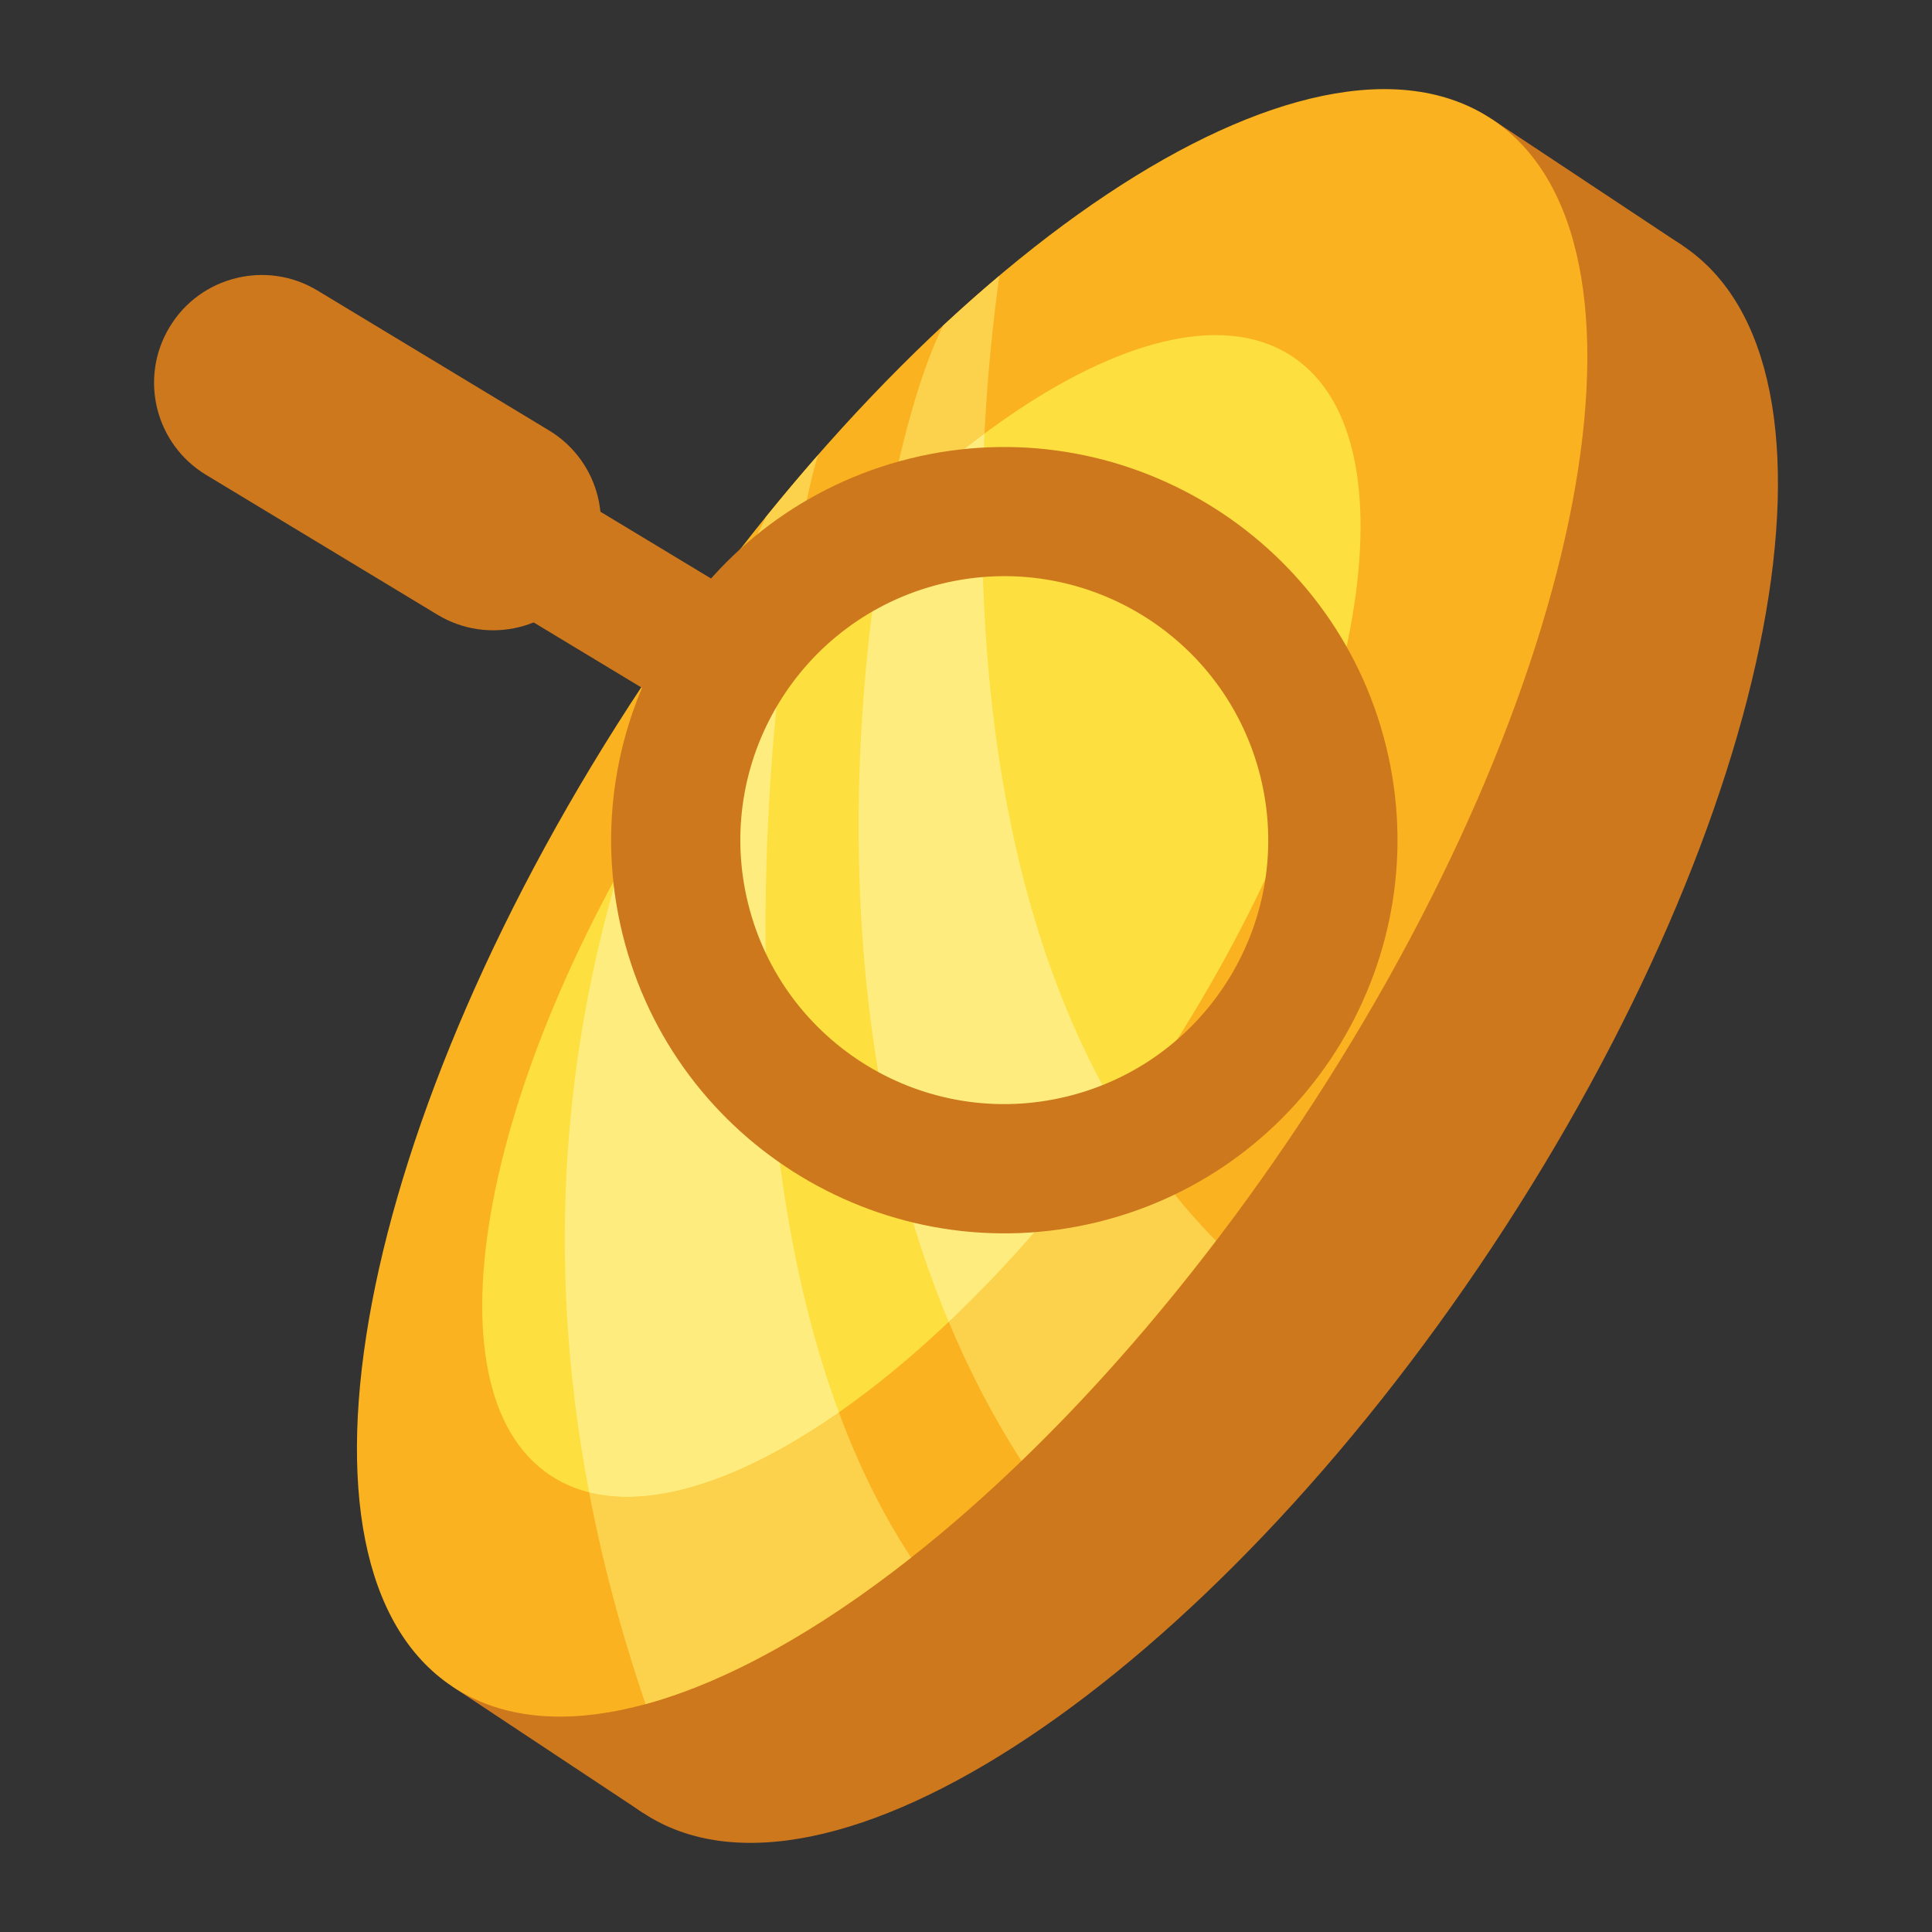 <?xml version="1.0" encoding="UTF-8" standalone="no"?>
<svg
   xmlns:dc="http://purl.org/dc/elements/1.1/"
   xmlns:cc="http://creativecommons.org/ns#"
   xmlns:rdf="http://www.w3.org/1999/02/22-rdf-syntax-ns#"
   xmlns:svg="http://www.w3.org/2000/svg"
   xmlns="http://www.w3.org/2000/svg"
   xmlns:sodipodi="http://sodipodi.sourceforge.net/DTD/sodipodi-0.dtd"
   xmlns:inkscape="http://www.inkscape.org/namespaces/inkscape"
   contentScriptType="text/ecmascript"
   width="200"
   zoomAndPan="magnify"
   contentStyleType="text/css"
   viewBox="0 0 200 200"
   height="200"
   preserveAspectRatio="xMidYMid meet"
   version="1.0"
   id="svg71"
   sodipodi:docname="Favicon Vector ThickHandle WhiteBG.svg"
   inkscape:version="1.0.2 (e86c870879, 2021-01-15)"
   inkscape:export-filename="/home/user/coinsearchr/logos/48x48.png"
   inkscape:export-xdpi="23.040001"
   inkscape:export-ydpi="23.040001">
  <rect x="0" y="0" width="200" height="200" fill="#333333" stroke="none"/>
  <sodipodi:namedview
     pagecolor="#ffffff"
     bordercolor="#666666"
     borderopacity="1"
     objecttolerance="10"
     gridtolerance="10"
     guidetolerance="10"
     inkscape:pageopacity="0"
     inkscape:pageshadow="2"
     inkscape:window-width="1920"
     inkscape:window-height="916"
     id="namedview73"
     showgrid="false"
     inkscape:zoom="2.0346667"
     inkscape:cx="187.5"
     inkscape:cy="128.52228"
     inkscape:window-x="0"
     inkscape:window-y="31"
     inkscape:window-maximized="1"
     inkscape:current-layer="svg71"
     inkscape:document-rotation="0" />
  <defs
     id="defs29">
    <clipPath
       id="clip-0">
      <path
         d="m 140,133 h 82 v 83 h -82 z m 0,0"
         clip-rule="nonzero"
         id="path2" />
    </clipPath>
    <clipPath
       id="clip-1">
      <path
         d="M 230.293,204.297 117.43,232.148 89.578,119.285 202.441,91.434 Z m 0,0"
         clip-rule="nonzero"
         id="path5" />
    </clipPath>
    <clipPath
       id="clip-2">
      <path
         d="M 230.293,204.297 117.43,232.148 89.578,119.285 202.441,91.434 Z m 0,0"
         clip-rule="nonzero"
         id="path8" />
    </clipPath>
    <clipPath
       id="clip-3">
      <path
         d="m 92,116 h 48 v 37 H 92 Z m 0,0"
         clip-rule="nonzero"
         id="path11" />
    </clipPath>
    <clipPath
       id="clip-4">
      <path
         d="M 230.293,204.297 117.43,232.148 89.578,119.285 202.441,91.434 Z m 0,0"
         clip-rule="nonzero"
         id="path14" />
    </clipPath>
    <clipPath
       id="clip-5">
      <path
         d="M 230.293,204.297 117.43,232.148 89.578,119.285 202.441,91.434 Z m 0,0"
         clip-rule="nonzero"
         id="path17" />
    </clipPath>
    <clipPath
       id="clip-6">
      <path
         d="m 131,140 h 21 v 20 h -21 z m 0,0"
         clip-rule="nonzero"
         id="path20" />
    </clipPath>
    <clipPath
       id="clip-7">
      <path
         d="M 230.293,204.297 117.43,232.148 89.578,119.285 202.441,91.434 Z m 0,0"
         clip-rule="nonzero"
         id="path23" />
    </clipPath>
    <clipPath
       id="clip-8">
      <path
         d="M 230.293,204.297 117.43,232.148 89.578,119.285 202.441,91.434 Z m 0,0"
         clip-rule="nonzero"
         id="path26" />
    </clipPath>
  </defs>
  <g
     id="g97"
     transform="translate(-77.048,-87.564)">
    <path
       fill="#ce781d"
       d="m 251.211,112.977 c 18.816,12.465 9.988,58.898 -19.723,103.707 -29.707,44.809 -69.055,71.023 -87.875,58.547 -18.824,-12.469 -9.992,-58.902 19.723,-103.711 29.707,-44.812 69.051,-71.023 87.875,-58.543"
       fill-opacity="1"
       fill-rule="nonzero"
       id="path31" />
    <path
       fill="#ce781d"
       d="M 231.48,99.895 123.895,262.164 143.613,275.23 251.211,112.977 231.48,99.895"
       fill-opacity="1"
       fill-rule="nonzero"
       id="path33" />
    <path
       fill="#fab220"
       d="m 231.48,99.895 c 18.816,12.473 9.984,58.906 -19.719,103.711 -29.715,44.816 -69.051,71.023 -87.867,58.559 -18.82,-12.477 -10,-58.91 19.715,-103.723 29.711,-44.805 69.055,-71.016 87.871,-58.547"
       fill-opacity="1"
       fill-rule="nonzero"
       id="path35" />
    <path
       fill="#fddf40"
       d="m 210.832,124.469 c 13.434,8.906 7.133,42.051 -14.074,74.039 -21.211,31.984 -49.301,50.695 -62.734,41.789 -13.426,-8.902 -7.121,-42.047 14.082,-74.031 21.203,-31.988 49.293,-50.695 62.727,-41.797"
       fill-opacity="1"
       fill-rule="nonzero"
       id="path37" />
    <path
       fill="#fcd14c"
       d="m 143.875,263.973 c -2.594,-7.609 -4.504,-14.918 -5.84,-21.922 1.238,0.312 2.551,0.465 3.93,0.465 6.254,0 13.879,-3.125 21.926,-8.746 1.992,5.375 4.457,10.445 7.477,15.035 -9.707,7.645 -19.141,12.891 -27.492,15.168 m -2.887,-85.941 c 4.395,-15.098 10.59,-27.387 15.367,-36.973 1.789,-2.211 3.594,-4.352 5.41,-6.426 -0.77,2.188 -2.191,8.699 -3.391,17.777 -3.535,4.266 -6.984,8.898 -10.27,13.855 -2.598,3.918 -4.977,7.859 -7.117,11.766"
       fill-opacity="1"
       fill-rule="nonzero"
       id="path39" />
    <path
       fill="#feed7e"
       d="m 141.965,242.516 c -1.379,0 -2.691,-0.152 -3.93,-0.465 -4.805,-25.219 -2.141,-46.504 2.953,-64.02 2.141,-3.906 4.52,-7.848 7.117,-11.766 3.285,-4.957 6.734,-9.59 10.27,-13.855 -2.742,20.711 -4.344,54.785 5.516,81.359 -8.047,5.621 -15.672,8.746 -21.926,8.746"
       fill-opacity="1"
       fill-rule="nonzero"
       id="path41" />
    <path
       fill="#fcd14c"
       d="m 182.781,238.793 c -2.953,-4.586 -5.438,-9.41 -7.52,-14.387 6.137,-5.812 12.27,-12.844 18.008,-20.844 2.711,4.441 5.902,8.633 9.652,12.445 -6.516,8.543 -13.309,16.211 -20.141,22.785 m -13.902,-97.746 c 1.738,-9.18 3.957,-16.211 5.816,-19.789 1.938,-1.801 3.867,-3.508 5.801,-5.137 -0.055,0.711 -1.062,6.98 -1.531,16.324 -3.324,2.469 -6.707,5.355 -10.086,8.602"
       fill-opacity="1"
       fill-rule="nonzero"
       id="path43" />
    <path
       fill="#feed7e"
       d="m 175.262,224.406 c -11.906,-28.48 -10.457,-61.836 -6.383,-83.359 3.379,-3.246 6.762,-6.133 10.086,-8.602 -0.918,18.188 0.195,48.012 14.305,71.117 -5.738,8 -11.871,15.031 -18.008,20.844"
       fill-opacity="1"
       fill-rule="nonzero"
       id="path45" />
    <g
       clip-path="url(#clip-0)"
       id="g53">
      <g
         clip-path="url(#clip-1)"
         id="g51">
        <g
           clip-path="url(#clip-2)"
           id="g49">
          <path
             fill="#ce781d"
             d="m 187.555,201.059 c -14.648,3.617 -29.453,-5.328 -33.066,-19.969 -3.617,-14.652 5.328,-29.465 19.977,-33.082 14.648,-3.613 29.453,5.336 33.07,19.992 3.613,14.641 -5.332,29.445 -19.98,33.059 m 3.207,12.992 c 21.785,-5.375 35.141,-27.477 29.766,-49.258 C 215.148,143 193.047,129.652 171.262,135.027 149.473,140.406 136.125,162.5 141.5,184.293 c 5.375,21.781 27.473,35.137 49.262,29.758 z m 0,0"
             fill-opacity="1"
             fill-rule="nonzero"
             id="path47" />
        </g>
      </g>
    </g>
    <g
       clip-path="url(#clip-3)"
       id="g61">
      <g
         clip-path="url(#clip-4)"
         id="g59">
        <g
           clip-path="url(#clip-5)"
           id="g57">
          <path
             fill="#ce781d"
             d="m 101.48,116.359 c 2.773,-0.688 5.797,-0.312 8.434,1.281 l 23.961,14.477 c 5.273,3.184 6.961,10.023 3.777,15.309 -3.191,5.273 -10.035,6.961 -15.309,3.777 L 98.383,136.723 c -5.273,-3.184 -6.965,-10.031 -3.777,-15.305 1.594,-2.641 4.094,-4.375 6.875,-5.059 z m 0,0"
             fill-opacity="1"
             fill-rule="nonzero"
             id="path55" />
        </g>
      </g>
    </g>
    <g
       clip-path="url(#clip-6)"
       id="g69">
      <g
         clip-path="url(#clip-7)"
         id="g67">
        <g
           clip-path="url(#clip-8)"
           id="g65">
          <path
             fill="#ce781d"
             d="m 144.898,159.609 -13.16,-7.945 6.918,-11.457 13.16,7.945 z m 0,0"
             fill-opacity="1"
             fill-rule="nonzero"
             id="path63" />
        </g>
      </g>
    </g>
  </g>
</svg>
